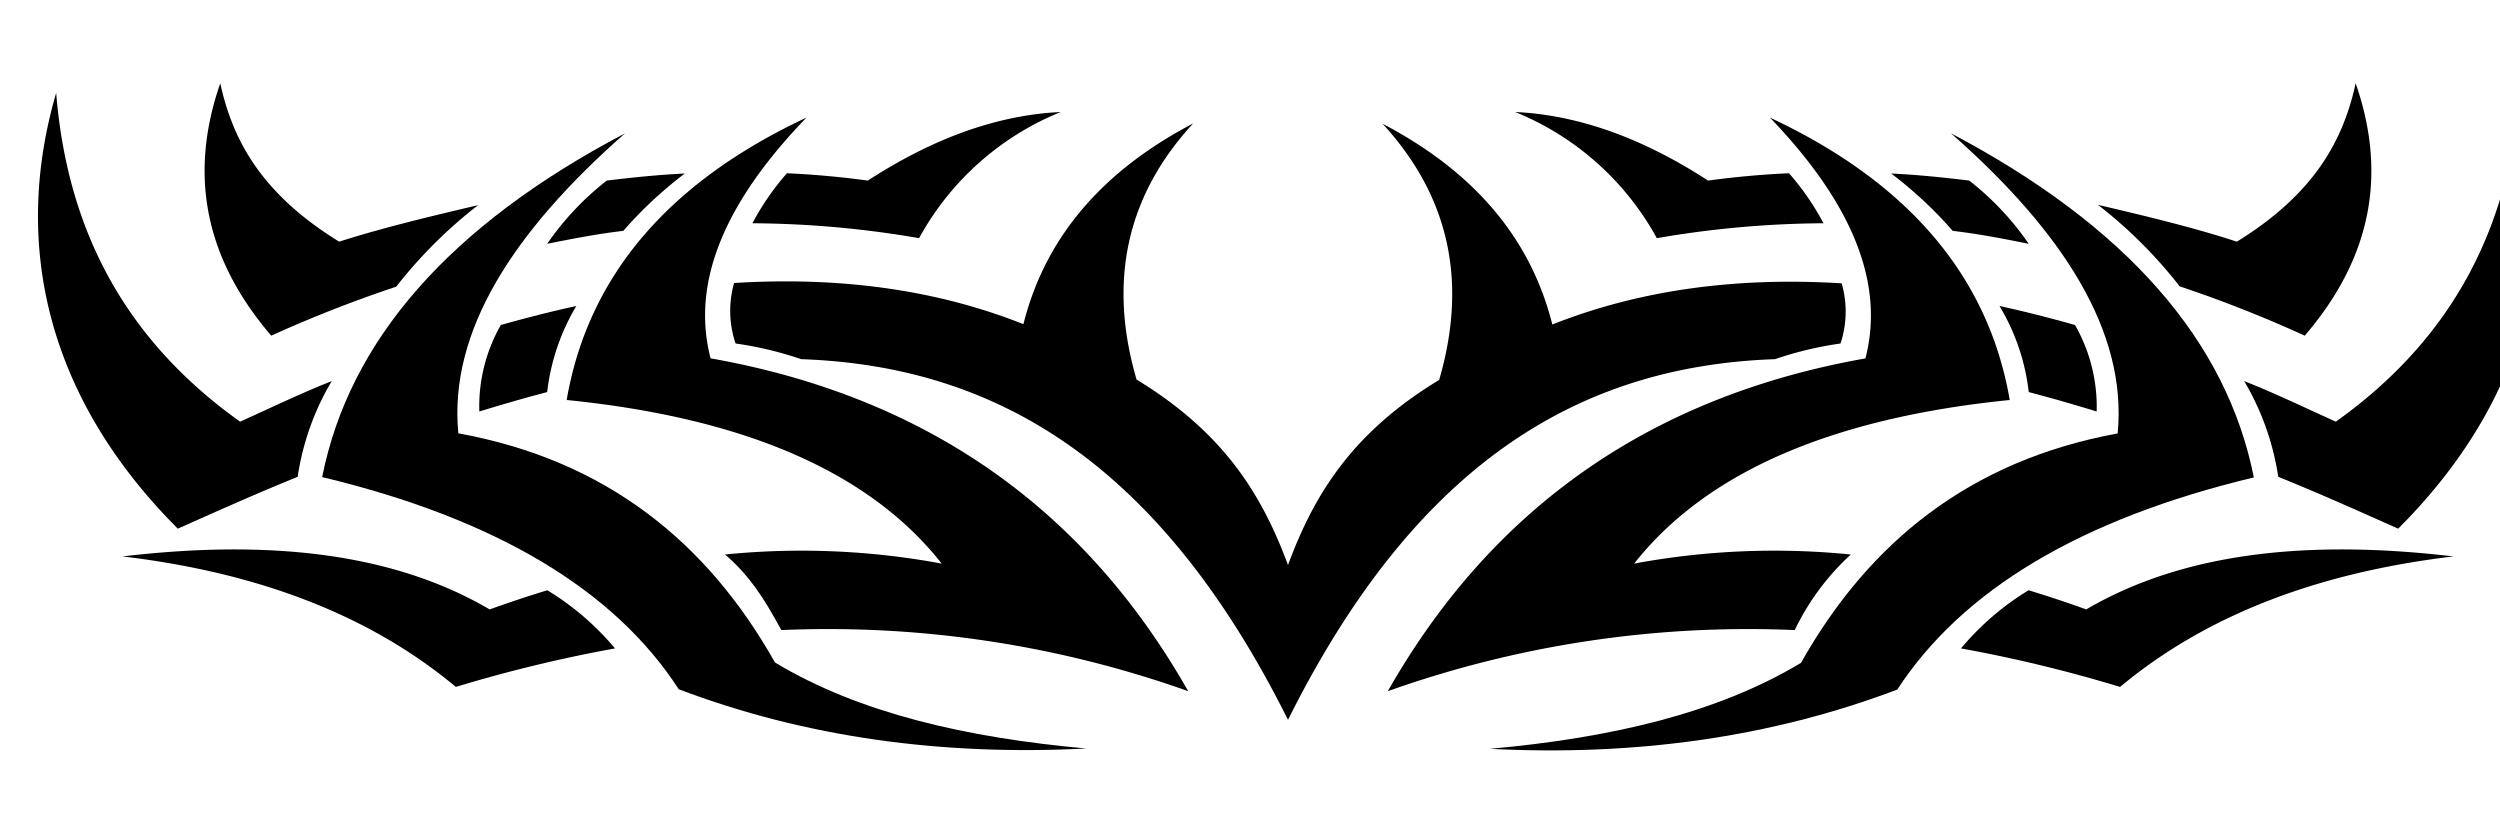 <svg id="Layer_1" data-name="Layer 1" xmlns="http://www.w3.org/2000/svg" viewBox="0 0 300 100"><path d="M154.56,67.8C151.48,59.52,147,52,136.39,45.55c-3.42-11.7-1.27-22,6.79-30.74-10.52,5.51-17.66,13.31-20.37,24.09-10.07-4-21.57-5.75-34.72-4.94a12.26,12.26,0,0,0,.18,7.26,42.54,42.54,0,0,1,7.87,1.88c23.8.83,43.21,12.81,58.42,43.28C169.77,55.91,189.18,43.93,213,43.1a42.63,42.63,0,0,1,7.86-1.88A12.18,12.18,0,0,0,221,34c-13.15-.81-24.65.95-34.72,4.94-2.71-10.78-9.85-18.58-20.37-24.09,8.05,8.76,10.21,19,6.79,30.74C162.11,52,157.63,59.52,154.56,67.8Z"/><path d="M234.12,16c21.1,11.13,33.09,24.93,36.34,41.29-20.84,5-35,13.52-42.79,25.46-15.22,5.77-31.57,8-48.9,7.11,14.38-1.29,27.26-4.24,37.35-10.32,8.14-14.44,20.25-24.27,38-27.53C255.29,39.8,247.56,27.82,234.12,16Z"/><path d="M235.32,77.81a169.9,169.9,0,0,1,19.09,4.62c10.55-8.8,24.08-13.76,40-15.66-17-2-32.15-.62-44.06,6.36q-3.47-1.25-6.92-2.3A32.68,32.68,0,0,0,235.32,77.81Z"/><path d="M166.54,82.94a129.07,129.07,0,0,1,48.83-7.33,29.76,29.76,0,0,1,6.73-9.07,92.15,92.15,0,0,0-26,1.09C204.9,56.47,220.18,50.11,241.17,48c-2.63-15.2-12.57-26.3-28.78-33.89,9.5,9.88,13.89,19.54,11.46,28.9C198.31,47.53,179.15,60.76,166.54,82.94Z"/><path d="M234.32,27.7c3.21.39,5.92.91,9.13,1.56a34.24,34.24,0,0,0-7.14-7.59c-3.32-.4-6.11-.69-9.37-.85A49.13,49.13,0,0,1,234.32,27.7Z"/><path d="M181.82,13.44a33.9,33.9,0,0,1,17,15.14,121.1,121.1,0,0,1,20-1.79,31.27,31.27,0,0,0-4.14-6q-4.89.22-9.71.88C197.4,16.76,189.73,13.82,181.82,13.44Z"/><path d="M276.57,40.28c8.36-9.74,9.73-19.87,6.11-30.28-1.47,6.68-4.8,13.17-14.26,19-5.28-1.74-11.51-3.21-16.67-4.42a55.37,55.37,0,0,1,9.81,9.78A153.59,153.59,0,0,1,276.57,40.28Z"/><path d="M287.78,63.44c15.43-15.4,20-33.74,14.6-52.29-1.26,15.52-7.54,29.09-22.08,39.45-3.92-1.77-7.26-3.39-11-4.87a31.75,31.75,0,0,1,4.09,11.49C278.44,59.26,282.55,61.11,287.78,63.44Z"/><path d="M243.45,47.05q4,1.05,8.15,2.33A19.76,19.76,0,0,0,249,39c-3.09-.87-6.11-1.64-9.06-2.28A25.7,25.7,0,0,1,243.45,47.05Z"/><path d="M75,16C53.9,27.09,41.91,40.89,38.66,57.25c20.83,5,35.05,13.52,42.79,25.46,15.21,5.77,31.57,8,48.91,7.11C116,88.53,103.09,85.58,93,79.5,84.86,65.06,72.75,55.23,55,52,53.83,39.8,61.56,27.82,75,16Z"/><path d="M73.8,77.81a170.58,170.58,0,0,0-19.1,4.62c-10.54-8.8-24.07-13.76-40-15.66,17-2,32.15-.62,44.06,6.36,2.32-.83,4.62-1.6,6.92-2.3A32.86,32.86,0,0,1,73.8,77.81Z"/><path d="M142.58,82.94a129.05,129.05,0,0,0-48.82-7.33C92,72.41,90.19,69.25,87,66.54a92.15,92.15,0,0,1,26,1.09C104.22,56.47,89,50.11,68,48c2.63-15.2,12.57-26.3,28.78-33.89C87.22,24,82.84,33.67,85.27,43,110.81,47.53,130,60.76,142.58,82.94Z"/><path d="M74.8,27.7c-3.21.39-5.92.91-9.14,1.56a34.3,34.3,0,0,1,7.15-7.59c3.32-.4,6.11-.69,9.37-.85A49.13,49.13,0,0,0,74.8,27.7Z"/><path d="M127.29,13.44a33.88,33.88,0,0,0-17,15.14,121,121,0,0,0-20-1.79,31.27,31.27,0,0,1,4.14-6q4.89.22,9.71.88C111.71,16.76,119.39,13.82,127.29,13.44Z"/><path d="M32.55,40.28C24.19,30.54,22.82,20.41,26.43,10c1.47,6.68,4.8,13.17,14.27,19C46,27.3,52.21,25.83,57.37,24.62a55.77,55.77,0,0,0-9.82,9.78A154.42,154.42,0,0,0,32.55,40.28Z"/><path d="M21.34,63.44C5.9,48,1.33,29.7,6.74,11.15,8,26.67,14.28,40.24,28.81,50.6c3.93-1.77,7.26-3.39,11-4.87a31.57,31.57,0,0,0-4.09,11.49C30.69,59.26,26.57,61.11,21.34,63.44Z"/><path d="M65.66,47.05c-2.67.7-5.39,1.48-8.14,2.33A19.67,19.67,0,0,1,60.1,39c3.09-.87,6.11-1.64,9.06-2.28A26,26,0,0,0,65.66,47.05Z"/></svg>